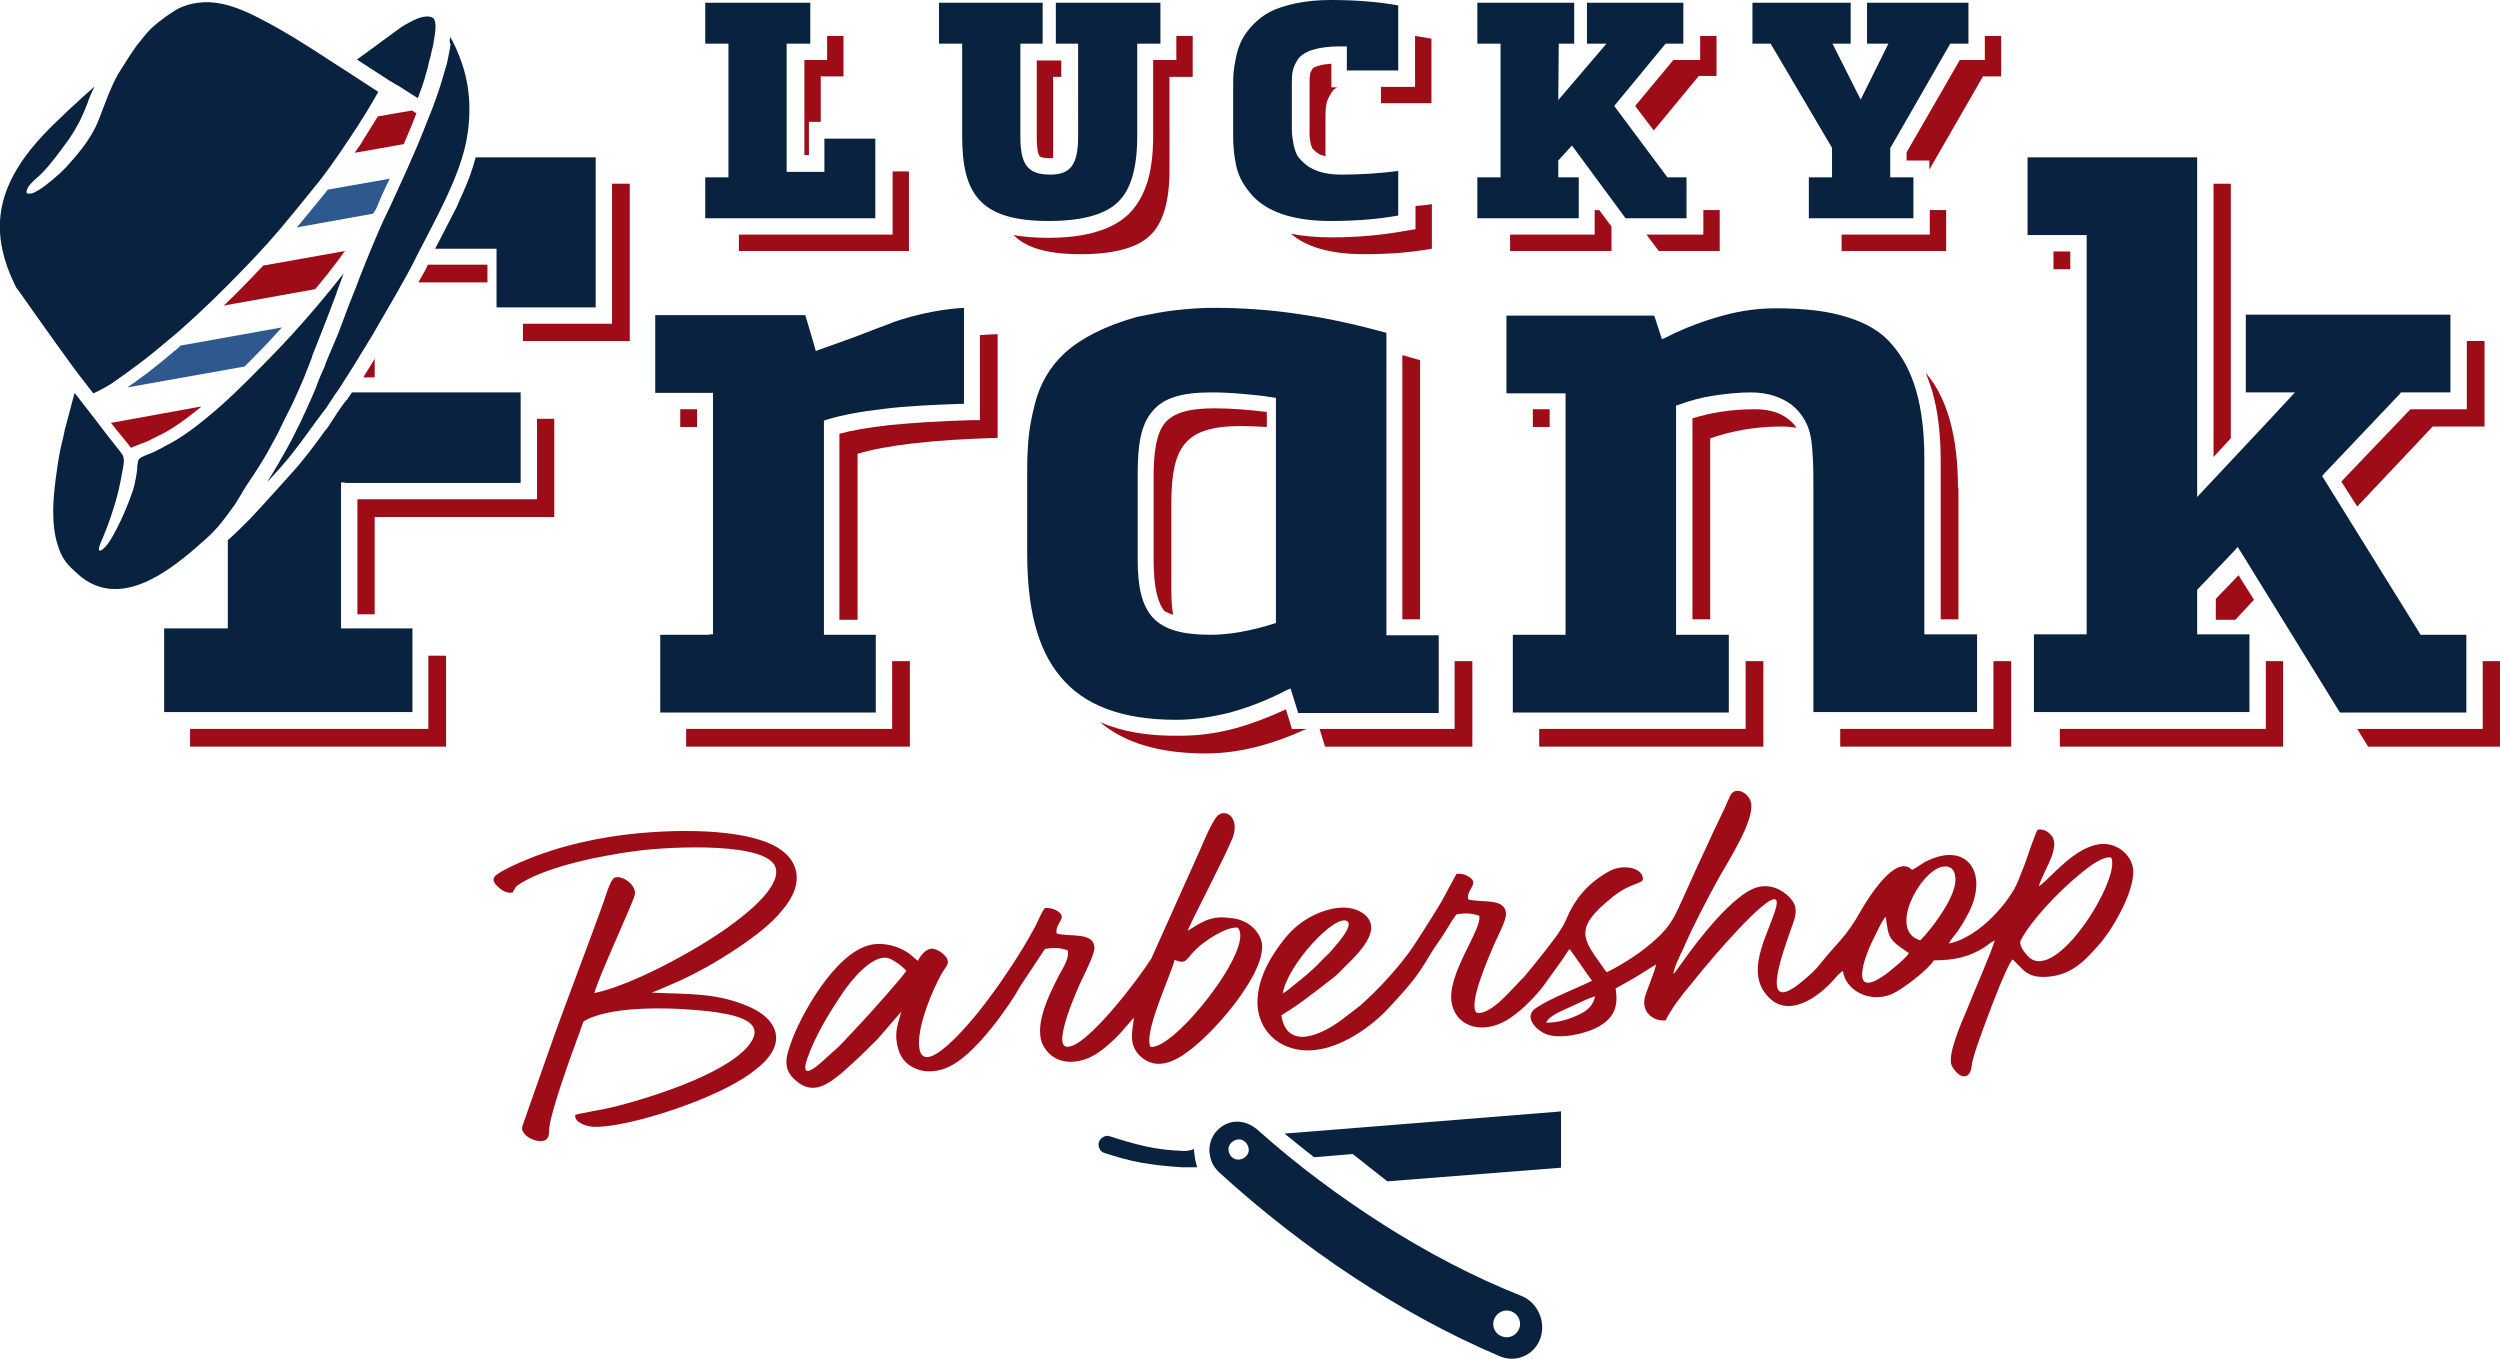 <?xml version="1.0" encoding="utf-8"?>
<!-- Generator: Adobe Illustrator 18.0.0, SVG Export Plug-In . SVG Version: 6.00 Build 0)  -->
<!DOCTYPE svg PUBLIC "-//W3C//DTD SVG 1.1//EN" "http://www.w3.org/Graphics/SVG/1.1/DTD/svg11.dtd">
<svg version="1.1" id="Layer_1" xmlns="http://www.w3.org/2000/svg" xmlns:xlink="http://www.w3.org/1999/xlink" x="0px" y="0px"
	 viewBox="0 0 549.8 298.8" enable-background="new 0 0 549.8 298.8" xml:space="preserve">
<path fill-rule="evenodd" clip-rule="evenodd" fill="#2D598F" d="M53.8,80.6L28,85.2c1.5-1,2.9-2.1,4.3-3.1c2.1-1.6,4.2-3.3,6.3-5.1
	c0.4-0.3,0.7-0.6,1.1-1L62,72C59.5,74.8,56.8,77.6,53.8,80.6"/>
<path fill-rule="evenodd" clip-rule="evenodd" fill="#2D598F" d="M85.7,39.3l-0.9,1.9c-0.7,1.4-1.3,2.8-1.8,4.1
	c-0.2,0.5-0.4,0.9-0.7,1.3L82,47l-16.7,3c1.4-1.7,2.8-3.4,4.2-5.1l1.8-2.2l0,0c0.3-0.3,0.5-0.7,0.8-1L85.7,39.3z"/>
<path fill-rule="evenodd" clip-rule="evenodd" fill="#9E0D17" d="M69.3,63.6l-20.1,3.6c0.8-0.7,1.5-1.5,2.3-2.2
	c2.2-2.2,4.3-4.4,6.4-6.6l18-3.2l-0.2,0.2c-0.4,0.5-0.7,1-1,1.4C72.9,59.2,71.1,61.5,69.3,63.6 M83.1,25.6l7.5-1.3l0.6,0.4l0.4,0.2
	c-0.8,2.1-1.7,4.2-2.6,6.3l-0.2,0.5l-10.8,1.9c0.4-0.6,0.8-1.2,1.2-1.7C80.5,29.7,81.9,27.6,83.1,25.6z M44.1,89.6L44.1,89.6
	L44.1,89.6L44.1,89.6C43,90.5,42,91.2,41,92c-0.9,0.7-1.8,1.3-2.7,1.9c-1.1,0.7-2.1,1.3-3.2,1.8c-0.7,0.4-1.2,0.6-1.6,0.8
	c-0.7,0.4-1.1,0.6-2.5,1.1c-1,0.4-1.7,0.6-2.2,0.9c-0.2-0.3-0.4-0.5-0.6-0.8c-0.8-1-1.7-2.1-2.6-3.2c-0.4-0.5-0.8-1-1.2-1.5
	l19.8-3.6L44.1,89.6z"/>
<path fill-rule="evenodd" clip-rule="evenodd" fill="#09223F" d="M99,8.1c1,1.7,1.8,3.6,2.4,5.3c2.1,5.8,2.3,11.8,1.1,17.9
	c-0.9,4.3-2.7,8.7-4.8,13.1c-1.7,3.6-4.1,8.1-6,11.8c-2.9,5.9-6.5,11.7-9.8,17.5c-2.4,4-4.8,7.9-7.4,11.9c-0.5,0.8-0.8,1-1.3,1.9
	c-0.4,0.7-0.9,1.2-1.3,2c-3.5,4.5-6.3,8.9-10.2,13.3l-2.9,3.2c0.1-0.1,0.2-0.3,0.2-0.4L60,104l0,0c0.3-0.5,0.6-1,0.9-1.5
	c0.3-0.5,0.6-1,0.8-1.4l0,0l0.8-1.4l0,0c0.3-0.5,0.6-1.1,0.9-1.6c0.2-0.4,0.4-0.8,0.7-1.3l0,0l1.3-2.6l0,0c0.4-0.8,0.9-1.7,1.2-2.5
	h0c0.4-0.8,0.8-1.7,1.2-2.6c0.4-0.8,0.7-1.6,1.1-2.5h0c0.4-0.8,0.7-1.6,1-2.5c0.4-1,0.7-1.8,1.1-2.6l0.4-0.9l0.3-0.9v0l0.5-1.2h0
	l1.1-2.6v0l1.1-2.6l0,0l0.9-2.4l0,0l0.9-2.4l0,0c0.4-1.1,0.8-2.1,1.2-3.1h0l0.8-2h0l0.9-2.4h0l0.8-2h0l0.8-2h0
	c0.6-1.5,1.3-3.1,2-4.8c0.7-1.6,1.4-3.3,2.2-4.9c1.4-2.9,2.9-6.3,4.6-10h0c1.6-3.6,3.2-7.3,4.6-11l0,0l0.9-2.2l0,0l0.5-1.4l0,0
	l0.3-0.8c0.2-0.7,0.5-1.4,0.7-2v0c0.2-0.7,0.4-1.3,0.6-1.9h0c0.4-1.3,0.8-2.7,1.2-4.1c0.3-1.4,0.6-2.8,0.8-4.2l0,0v0
	C98.8,9.4,98.9,8.9,99,8.1"/>
<path fill-rule="evenodd" clip-rule="evenodd" fill="#09223F" d="M12.8,120.2c-0.9-2.6-1.1-5.3-1.1-8c0-3.6,0.9-10.1,1.6-13.5
	c0.2-1,0.8-3.1,0.9-4l2.2-8.3l4.9,6.3c0.8,1.1,1.7,2.2,2.6,3.4c0.9,1.1,1.8,2.3,2.6,3.3c0.4,0.5,0.6,0.8,0.7,1.4
	c0.1,0.6,0,1.5-0.3,2.9l0,0c-0.5,2.9-1.1,5.6-2,8.3c-0.8,2.6-1.8,5.2-2.9,7.7c-0.8,2.3,0.5,1.3,1.3,0.4c0.9-1,2.1-3.2,3.2-5.5
	c1.4-3,2.7-6.3,3.1-8.1c0.4-1.9,0.6-3.2,0.6-4.1c0.2-1.5,0.2-1.6,1.9-2.3c1.6-0.6,2-0.8,2.7-1.2c0.4-0.2,0.9-0.4,1.5-0.8h0
	c3.3-1.6,6.8-4.2,10.2-7.1c3.4-2.8,6.6-6,9.1-8.5c4.1-4.1,7.7-7.8,11.1-11.7l0,0c3-3.4,5.9-6.9,8.9-10.7l-1.6,4.3l0,0l0,0.1
	c-1.4,3.8-2.9,7.6-4.4,11.4v0l-1,2.5l0.1,0c-0.1,0.2-0.2,0.4-0.3,0.7l-0.7,1.8l0,0c-0.6,1.6-1.3,3.3-2,4.8c-0.7,1.6-1.4,3.2-2.2,4.7
	c-0.8,1.6-1.6,3.2-2.3,4.7c-0.8,1.5-1.6,3-2.5,4.6c-0.5,0.9-1,1.7-1.5,2.5c-0.5,0.8-1,1.6-1.6,2.5v0l-0.1,0.1l0,0
	c-0.6,1-1.3,1.9-1.8,2.8l0,0l-2,3.3c-1.2,1.6-2.3,3.2-3.4,4.5c-1,1.2-2,2.2-2.9,3c-5.9,5.3-14.9,13.1-23.3,10.7
	c-1.4-0.4-2.8-1.1-4.1-2.1c-0.6-0.5-1.2-1-1.7-1.5C14.5,123.9,13.5,122.4,12.8,120.2"/>
<path fill-rule="evenodd" clip-rule="evenodd" fill="#09223F" d="M3.6,63.3c-6-11.9-4.9-22,5.8-33.5c3.1-3.3,7.8-7.6,11.3-10.7
	l0.1-0.1c-0.7,1.4-1.2,2.6-1.6,3.8c-0.9,2.3-1.8,4.5-4.1,7.9c-1.1,1.5-2.4,3.3-3.7,4.9c-1.1,1.4-2.3,2.7-3.5,3.7
	C7,40.1,6.5,40.7,6.3,41l0,0c-0.9,1.5-0.5,1.9,1.1,1.4h0c0.2-0.1,0.6-0.3,1.1-0.6l0,0c1.5-0.9,4.2-3.1,6.1-5.1h0
	c5.5-6,6.6-8.8,8-12.7c0.8-2,1.6-4.4,3.3-7.6c1.2-1.9,2.6-4.2,4.1-6.3c1.1-1.4,2.2-2.8,3.3-3.9c0.5-0.4,0.9-0.8,1.4-1.2
	c1.6-1.3,3.1-2.3,4.5-3.1C41,1,42.9,0.6,44.7,0.5C48.5,0.3,52.4,1.6,57,4v0c5.7,2.9,10.8,6.2,16,9.6l2.5,1.6l7.7,5
	c-1.5,2.7-3.8,6.5-6.3,10.2c-2.7,4.1-5.6,8.2-7.7,10.7v0l-1.7,2.1c-2,2.5-4,4.9-6.1,7.4c-3.2,3.8-7.4,8.2-11.7,12.5
	c-4.4,4.4-9,8.7-12.8,11.8c-2.1,1.8-4.2,3.5-6.2,5c-2.1,1.6-4.2,3.1-6.4,4.6l0,0c-0.5,0.3-1.5,0.9-2.5,1.4c-0.5,0.2-0.9,0.5-1.3,0.6
	l-2-2.6C16.3,81.2,10,72.3,4,63.8L3.6,63.3z"/>
<path fill-rule="evenodd" clip-rule="evenodd" fill="#09223F" d="M88.2,6l-9.7,7.1l7.1,4.6l1.5,0.9l0.4,0.2v0l4.4,2.8
	c0.3-0.9,0.6-1.7,0.9-2.5c0.4-1.1,0.7-2.2,1-3.3c0.2-0.6,0.4-1.3,0.5-2c0.2-0.6,0.3-1.3,0.5-1.9c0.1-0.5,0.2-1.1,0.4-1.7v0
	c0.1-0.5,0.2-0.9,0.2-1.3l0.1-0.4c0.2-1.4,0.6-3.7-0.2-4.5h0C94.5,3.4,93.3,3.6,92,4C90.5,4.6,89,5.5,88.2,6"/>
<polygon fill="#9E0D17" points="518.4,160.3 520.8,164.2 549.8,164.2 549.8,145.4 546,145.4 546,158.4 546,160.3 544.1,160.3 "/>
<polygon fill="#9E0D17" points="491.6,136.3 495.7,131.9 492.3,126.5 487.3,131.7 487.3,136.3 "/>
<polygon fill="#9E0D17" points="453,160.3 453,164.2 502.1,164.2 502.1,145.4 498.3,145.4 498.3,158.4 498.3,160.3 496.3,160.3 "/>
<rect x="451.6" y="55.3" fill="#9E0D17" width="3.7" height="3.9"/>
<polygon fill="#9E0D17" points="490.6,96.4 490.6,40.4 486.8,40.4 486.8,100.5 "/>
<polygon fill="#9E0D17" points="518.4,111.4 535,93.8 546.4,93.8 546.4,75 542.5,75 542.5,88.1 542.5,90 540.6,90 530.1,90 
	514.9,105.9 "/>
<polygon fill="#9E0D17" points="404.7,160.3 404.7,164.2 432.4,164.2 442.3,164.2 442.3,145.4 438.4,145.4 438.4,158.4 438.4,160.3 
	436.5,160.3 426.6,160.3 "/>
<path fill="#9E0D17" d="M376.1,136.3V96.4c4.9-1.7,10.1-2.6,15.7-2.6c1.2,0,2.3,0.1,3.3,0.3c-0.5-0.8-1.1-1.4-1.9-2
	c-1.7-1.3-4-2.1-7.2-2.1c-2.7,0-5.3,0.2-7.8,0.6c-2,0.3-4,0.8-6,1.4v44.2H376.1z"/>
<polygon fill="#9E0D17" points="338.5,160.3 338.5,164.2 350.2,164.2 376.1,164.2 387.8,164.2 387.8,145.4 383.9,145.4 383.9,158.4 
	383.9,160.3 382,160.3 370.3,160.3 344.4,160.3 "/>
<rect x="337.1" y="90" fill="#9E0D17" width="3.7" height="3.9"/>
<path fill="#9E0D17" d="M430.6,107.4c0-11.5-2.4-20-7.1-25.4c0.5,1.2,1,2.6,1.4,3.9c1.3,4.4,1.9,9.7,1.9,15.7v34.6h3.9V107.4z"/>
<path fill="#9E0D17" d="M257.6,110.9c0-12.5,2.8-17.2,15.3-17.2c1.8,0,3.7,0.1,5.7,0.2v-3.3c-4-0.5-7.9-0.8-11.5-0.8
	c-5.7,0-9,1-10.9,3.2c-1.9,2.3-2.5,6.3-2.5,12.1v18.6h0c0.1,5.1,0.7,8.6,2.4,10.7c0.6,0.3,1.2,0.6,1.9,0.8c-0.3-1.7-0.4-3.5-0.4-5.7
	V110.9z"/>
<path fill="#9E0D17" d="M312.3,136.3V79.2c-1.3-0.4-2.6-0.7-3.9-1.1v58.1H312.3z"/>
<polygon fill="#9E0D17" points="290.2,160.3 291.4,164.2 323.8,164.2 323.8,145.4 319.9,145.4 319.9,158.4 319.9,160.3 318,160.3 
	"/>
<path fill="#9E0D17" d="M241.9,158.8c5.3,4.5,12.9,6.9,23.3,6.9c7.1,0,14.5-1.9,22.1-5.4h-1.8h-1.4l-0.4-1.4l-0.9-2.9
	c-3.7,1.7-7.3,3.1-10.9,4.1c-4.3,1.2-8.4,1.7-12.5,1.7C252.5,161.9,246.7,160.9,241.9,158.8"/>
<rect x="149.6" y="90" fill="#9E0D17" width="3.7" height="3.9"/>
<path fill="#9E0D17" d="M188.6,136.3V99.8c6.3-1.9,16.5-3.1,30.8-3.5V73.5c-1.2,0-2.5,0.1-3.9,0.2v16.8v1.9l-1.9,0
	c-7,0.2-13,0.6-18.1,1.1c-4.4,0.5-8,1.1-10.9,1.9v40.9H188.6z"/>
<polygon fill="#9E0D17" points="150.9,160.3 150.9,164.2 162.6,164.2 188.4,164.2 200.1,164.2 200.1,145.4 196.2,145.4 196.2,158.4 
	196.2,160.3 194.3,160.3 182.6,160.3 156.8,160.3 "/>
<polygon fill="#9E0D17" points="41.8,160.3 41.8,164.2 98.1,164.2 98.1,144.2 94.2,144.2 94.2,158.4 94.2,160.3 92.3,160.3 "/>
<polygon fill="#9E0D17" points="115,71.2 115,75 138.5,75 138.5,40.4 134.6,40.4 134.6,69.2 134.6,71.2 132.7,71.2 "/>
<path fill="#9E0D17" d="M92,62.1h15.2v-3.9H94.1l-0.4,0.9L92,62.1z M82.4,83v-4.1c-0.8,1.4-1.7,2.7-2.5,4.1H82.4z"/>
<polygon fill="#9E0D17" points="82.4,113.7 121.9,113.7 121.9,92.1 118.1,92.1 118.1,107.9 118.1,109.8 116.2,109.8 78.6,109.8 
	78.6,135.1 82.4,135.1 "/>
<path fill-rule="evenodd" clip-rule="evenodd" fill="#9E0D17" d="M368,214.2c0.2-1.6,1.5-4.1,2.2-5.6c2.3-5.3,5.1-10.6,7.9-15.7
	c2-3.6,7.7-12.3,7-16.3c-0.4-2.2-3.6-4-4.7-1.4c-1.5,3.6-3.4,7.1-5,10.8c-1.7,3.6-3.3,7.1-4.9,10.7c-2.1,4.6-2.9,6.8-6.4,9.9
	c-2.7,2.5-6.5,5.1-10.7,7.2l-0.5-0.5c-0.1-0.1-0.2-0.3-0.3-0.5c-4.6-6.4-6.6-8.6,2-15.5c4.2-3.4,6.9-2.8,6.7-4.2
	c-0.3-2.4-4.5-3.1-7.4-1.5c-4.7,2.6-7.6,6.1-9.5,10.7c-1.1,2.5-3.5,5.4-5.3,7.7c-1,1.3-1.9,2.4-3,3.7c-0.6,0.7-1,1.3-1.6,1.8
	l-1.6,1.7c-0.8,0.8-5.5,6.3-8.2,5.5c-1.9-2,2.9-12.6,3.8-14.8c0.6-1.5,2.9-5.6,2.7-7.1c-0.3-3.4-5.4-2.2-8.3-3
	c-0.4-1.6,1.2-2.7,1.1-3.8c-0.1-1-2.2-2.1-3.7-1.8l-3.3,6.1c-1.5,2.5-5.4,8.8-7.3,11.4c-3,4-6.6,7.9-10.5,11.4l-4.3,3.3
	c-4.5,3.3-11.9,6.6-13.1-1.1l0.9-0.6c3.3-2,6.1-4.3,9-6.5c1.1-0.8,2.1-1.6,3-2.5c1.9-2.2,10.5-8.9,5.1-12.8
	c-2.5-1.8-6.1-1.6-9.6-0.2c-3.7,1.5-6.1,3.7-7.9,6c-2.8,3.6-5,7.4-5.6,11.6c-1,6.1,2.5,11.4,8.6,12.5c7.5,1.4,15.7-4.5,19.7-8.7
	c2.6-2.8,5.1-5.4,7.3-8.6c1.4-2.1,2.5-4.2,4-6.3c1.5-2,2.5-4.1,4-6.1c2.1-0.4,3.7-0.2,5,0.3c0.8,2.9-7.4,13.1-6,19.4
	c1.2,5.4,7.4,6.9,13.1,2.9c2.8-2,5.3-4.6,7.2-7.1l3.8-5.3c0.6-0.8,1.1-1.8,1.8-2.6l4.9,7c-3.9,1.9-8.6,3.6-12.2,5.9
	c-2.8,1.8-0.5,4.5,1.6,5.6c3.2,1.7,9.7,0,12.2-1.5c3.1-1.8,4.3-4.2,3.6-8.3l0.7-0.4c0.2-0.1,0.4-0.2,0.5-0.3
	c0.4-0.2,0.7-0.4,1.1-0.6c2.6-1.4,5.2-3.2,6.6-4c-0.3,1.7-1.8,5-2.4,7c-1,3.3,1.7,5.6,4.5,5.3c1.3-2.6,3.5-5.5,5.3-7.6
	c2-2.5,3.9-4.8,5.9-7.1c0.1-0.1,14.9-17.4,13.1-10.2c-1.3,5.1-6.6,13.2-2.5,18.8c4.7,6.5,12.1,0.8,15.5-3.2c0.4-0.5,1.2-1.3,1.7-1.6
	c0.4,4,5.6,7.3,10.8,5.1c2.3-1,8-5.4,9.2-7.4c4.3,0,7.7-0.7,11-2.8c0.7-0.5,1.9-1.4,2.4-1.6c-1.1,3.5-4.6,11.3-6.2,15.4
	c-1,2.4-4.3,9.7-3.3,12.1c0.5,1.1,2,2.9,3.3,2.3c1.1-0.5,1.1-2.4,1.3-3.3c0.3-1.1,0.6-2.1,1-3.3c1-2.9,6.2-17.3,7.8-19
	c2.3,2,3,4.2,7.8,3.8c5.4-0.4,8.4-3.9,10.9-6.7c3.4-3.6,8.8-13.2,7.7-17.6c-0.6-2.6-3.3-5-6.6-4.9c-6,0.2-11.7,7.9-14,9.3
	c0.3-1.4,2.2-4.8,2.9-6.8c0.3-1.1,0.8-2.6,0.2-3.8c-0.5-1-1.9-2.2-3.4-1.8c-0.3,0.2-2.5,6.6-2.8,7.5c-0.5,1.3-1,2.5-1.5,3.8
	c-1.6,4.1-8.3,12.3-15.2,13.7c0.3-0.7,1.6-2.2,2.2-3.1c0.7-1,1.3-2.1,1.9-3.2c4.8-8.8,0.2-16.1-8.6-12c-1.6,0.7-2.3,1.5-3.6,2.1
	c-3.7-3.8-10.1,7-11.2,8.9c-3.4,6.1-5.5,7.3-9.1,11.9c-1,1.3-2.3,2.4-3.6,3.5c-10.4,8.9-4-7.4-2.9-10.8c0.7-2.1,2.1-4.6,0.4-6.8
	c-1.2-1.6-3.8-3.6-7.1-3c-5.6,1-14.2,12.6-17.3,17C369.4,212.3,368.6,213.7,368,214.2 M282.1,218.5c1-6.3,11.6-17.7,14.2-15.9
	c1.5,1.1-2.9,5.7-3.7,6.7c-0.6,0.7-1.3,1.2-1.9,1.9c-2.1,2.2-3.8,3.6-6.2,5.5C283.8,217.3,282.8,218.1,282.1,218.5z M464.3,188.6
	c2.2,4.5-12.1,27.8-18.2,21.8c-0.8-0.8-2.2-2.5-1.7-3.6c2.3-4.4,8.2-10.6,12.7-14.3C458.2,191.6,462.2,188.1,464.3,188.6z
	 M422.3,206.8c-7.2-2.1,0-15.3,4.9-16.2c2.8-0.5,3.1,2.3,2.7,4.1C429.2,198.3,425,204.1,422.3,206.8z M419.8,209.6
	c-0.6,1.1-3.6,3.5-5,4.6c-8.4,6.1-4.6-4-3.2-6.9c0.7-1.3,2.2-4.8,3.1-5.7C415.4,206.2,415.1,206.5,419.8,209.6z M340,224.9
	c0.8-1.5,2.8-2.3,5-3.3c1.3-0.6,4.6-2.2,5.8-2.5c-0.4,2-1.7,3.2-3.7,4.1C345,224.2,342.7,224.9,340,224.9z"/>
<path fill-rule="evenodd" clip-rule="evenodd" fill="#9E0D17" d="M261.2,204.7c0.1-0.8,8.4-16.6,9.9-20.5c1.7-4.6-1.9-6.7-3.6-4.5
	c-1.2,1.6-2.6,4.9-3.4,6.8l-10.9,24.3c-2.5,4-14.3,19.8-18.6,19.4c-3.3-0.3,2.7-13.5,3.3-14.7c0.8-1.7,2.9-5.8,2.8-7.2
	c-0.3-3.4-5.4-2.2-8.3-3c-0.4-1.6,1.2-2.7,1.1-3.8c-0.1-1-2.1-2-3.7-1.8c-0.6,0.6-1.6,3-2.1,4c-3.2,6-8.1,13.3-12.4,18.7
	c-1.6,2-13.1,16.2-13.2,7c0-4.4,2.7-11.1,5-15.3c0.4-0.7,0.9-1.3,1.2-1.9c0.8-1.5-1.6-3.2-2.8-3.5c-1.9-0.5-3.4,2-3.6,2.6
	c-0.8-0.5-0.9-0.8-2.1-1.7c-2-1.4-5.4-2.5-8.4-1.8c-7.9,1.8-15.5,15.9-17.4,21.4c-1.2,3.4-2.1,6.2,1.6,8.9c3.6,2.7,6.9,0,9.6-2.2
	c3.3-2.9,4.9-4.5,7.8-7.4l5.2-6c-0.6,2.5-1.5,4.1-0.9,7.2c0.5,2.7,1.9,4.5,4.3,5.4c2.8,1.1,6,0.3,8.2-1.1
	c5.3-3.1,12.1-12.6,14.7-17.3l5.3-8c2.1-0.4,3.7-0.2,5,0.3c0.5,1.6-1.1,4-1.8,5.3c-2.2,4.3-6.1,11.8-3.3,16.1
	c2.5,4,7.7,3.9,11.8,1.1c0.9-0.6,1.5-1.1,2.3-1.8c3-2.6,3.3-3.5,5.6-5.9c-0.4,2.9-1.2,5.9,1.2,8.3c2.4,2.4,5.4,2.4,8.8,0.4
	c4.2-2.5,8.9-7.6,11.7-11.2c2.1-2.7,7.5-10,6.3-14.4c-0.8-2.7-3.5-4.8-6.8-5C265.9,201.1,263.3,203.5,261.2,204.7 M258.3,211.1
	c3.2,1.2,2-0.3,6.2-3.6c1.2-0.9,5.1-3.7,7.7-3.5c4,4.3-14.2,27.2-19.2,26.2C251.4,227,257.9,213.6,258.3,211.1z M199.3,213.5
	c-0.4,0.9-7.9,9.3-9.6,11.1l-4.3,4.6c-0.9,1-2.1,2-3.1,2.9c-1.4,1.3-6.7,6.5-4.8,0.8c1.8-5.2,4.9-10.2,7.8-14.5
	c1.3-2,6.6-9,10.3-7.6C196.7,211.2,198.7,212.7,199.3,213.5z"/>
<path fill-rule="evenodd" clip-rule="evenodd" fill="#9E0D17" d="M112.7,196.3c0.9-1.3,0.4-1.2,1.9-2.1c6.2-3.8,17.9-6.1,25.6-7.1
	c8-1,28.9-1.9,30.4,3.8c1.1,4.3-6.7,10.3-10.6,13.1c-6.7,4.8-20.7,12.6-29.3,14.4c1.2-4.2,8.3-19.3,8.9-21.6c0.5-2-2.6-4.4-4.4-3.8
	c-1,0.4-2,4.1-2.4,5.2c-3.9,10.9-8.2,21.8-12.1,32.9l-5.8,16.5c-0.7,2.1,3.2,3.9,4.9,3.2c1.1-0.5,0.9-1.7,1-2.8
	c0.5-4.1,4.8-15.9,6.2-19.7c0.4-1,0.7-1.9,1-2.8c0.3-0.7,0.1-0.8,0.9-1.2c6.4-3.3,19.9-2.7,27-1.9c4.8,0.6,12.1,1.8,9.5,6.4
	c-3.8,6.7-21.4,12.4-30.7,14.7c-1.5,0.4-7.6,1.4-8.2,1.7c-0.2,1.6,2.1,2.4,3.8,2.6c2.1,0.1,4.7-0.3,6.6-0.7
	c9.2-1.8,23.1-6.9,28.9-11.6c1.6-1.3,2-1.5,3.2-3c3.5-4.4,1.2-8.5-3.6-10.8c-7.5-3.5-13.9-3-22.1-3.4c0.5-0.1,5.9-2.5,6.8-2.9
	c2.1-1,4.4-2.2,6.3-3.3c4.5-2.6,10.1-6.3,13.5-9.6c0.8-0.8,1.4-1.4,2.1-2.3c5.2-5.9,4.3-12.4-4.3-15.3c-8.9-3.1-25.3-2.5-36.2-0.4
	c-5.8,1.1-11,2.6-15.8,4.6c-2,0.8-5,2.2-6.4,3.2c-1.2,0.9-0.9,1.7,0.2,2.7C110.1,195.6,111.2,196.5,112.7,196.3"/>
<path fill="#09223F" d="M532.1,139.2l-21.1-34l-0.3-0.5l0.4-0.5l16.7-17.6l0.2-0.3h0.4h10.5V69.2h-45v17.1h8.9h1.9l-1.3,1.4
	l-5.2,5.6l-13.6,14.5l-1.4,1.5v-2.1V34.6h-37.3v17.1h12.2h0.8v0.8v86.2v0.8h-0.8h-10.8v17.1h47.4v-17.1H484h-0.8v-0.8v-8.7v-0.3
	l0.2-0.2l8-8.4l0.7-0.8l0.6,0.9l21.9,35.5h27.8v-17.1h-9.6h-0.5L532.1,139.2z M423.2,100.8c0-5.8-0.6-10.7-1.8-14.9
	c-1.2-4.1-3-7.5-5.3-10.1l0,0c-2.2-2.7-5.5-4.7-9.7-6c-4.3-1.4-9.5-2-15.8-2c-3.8,0-7.7,0.5-11.7,1.6c-4,1.1-8.2,2.6-12.5,4.8
	l-0.9,0.4l-0.3-0.9l-1.4-4.3h-32.5v17.1h12.2h0.8v0.8v51.5v0.8h-0.8h-10.8v17.1h10.8h25.9h10.8v-17.1h-10.8h-0.8v-0.8V89.8v-0.6
	l0.6-0.2c2.5-0.9,5-1.6,7.7-2h0c2.7-0.4,5.4-0.7,8.2-0.7c3.8,0,6.7,1.1,8.9,2.7c2.5,2,3.9,4.7,4.3,7.6c0.2,1.2,0.3,2.7,0.4,4.5
	c0.1,1.8,0.1,3.9,0.1,6.2v49.3h26.9h9.1v-17.1H424h-0.8v-0.8V100.8z M250.2,104.3c0-6.5,0.7-10.9,3.2-13.8c2.4-3,6.5-4.2,13-4.2
	c2.1,0,4.3,0.1,6.6,0.3c2.3,0.2,4.6,0.4,6.9,0.8l0.7,0.1v0.7v48.2v0.6l-0.6,0.2c-2.5,0.8-5,1.4-7.3,1.8c-2.3,0.4-4.4,0.6-6.4,0.6
	c-6.3,0-10.2-1.1-12.7-3.7c-2.5-2.7-3.4-6.8-3.4-12.9l0,0V104.3z M225.9,121.7c0,11.7,2.1,20.9,7.3,27.1c5.1,6.2,13.3,9.5,25.5,9.5
	c3.8,0,7.8-0.6,11.8-1.6h0c4-1.1,8.2-2.7,12.4-4.9l0.9-0.4l0.3,0.9l1.4,4.5h30.9v-17.1h-10.7h-0.8v-0.8V73.2
	c-6.5-1.8-12.8-3.2-19.1-4.1c-6.5-1-12.8-1.4-19.1-1.4c-2.5,0-5.2,0.2-8,0.5c-2.8,0.3-5.7,0.9-8.7,1.5c-7,2-12.1,4.6-15.7,7.8
	c-3.5,3.2-5.6,7-6.7,11.3c-0.8,3.1-1.2,5.4-1.4,7.6c-0.2,2.2-0.3,4.4-0.3,7.1V121.7z M156,139.6h-10.8v17.1H156h25.8h10.8v-17.1H182
	h-0.8v-0.8V93.1v-0.6l0.6-0.2c3.2-1,7.5-1.8,12.7-2.4c4.9-0.6,10.8-0.9,17.5-1.1V67.7c-2.1,0.1-4.4,0.4-6.6,0.8
	c-3.3,0.6-6.5,1.5-8.8,2.3l-0.7,0.3v0c-1.9,0.7-4.6,1.7-7.9,3l0,0l-7.8,2.8l-0.8,0.3l-0.2-0.8l-2.1-7.1h-33v17.1H156h0.8v0.8v51.5
	v0.8H156z M95.7,54.7h12.7h0.8v0.8v12.1H131v-33h-26.4c-0.2,0.6-0.3,1.2-0.5,1.8c-0.3,0.8-0.5,1.6-0.8,2.4c-0.4,1.1-0.9,2.2-1.4,3.4
	c-0.5,1.1-1,2.2-1.5,3.4h0C99,48.3,97.3,51.6,95.7,54.7z M75.8,106.2h38.7V86.3H77.4L77,86.9v0c-0.3,0.4-0.5,0.7-0.6,0.9l0,0l0,0
	l0,0l0,0c-0.6,0.5-2.2,2.9-3.4,4.8c-0.6,0.9-1.1,1.7-1.5,2.1l0,0l0,0c-2.3,3.2-4.6,6.3-7.4,9.4l-1.9,2.1l0,0l-1.8,2l0,0
	c-2,2.2-3.7,4.1-5.4,5.9c-1.6,1.6-3.2,3.2-4.9,4.7v18.6v0.8h-0.8H36.1v18.4h54.6v-18.4H75.8H75v-0.8v-30.5v-0.8H75.8z"/>
<path fill="#09223F" d="M262.6,252.7c-0.8,0.3-1.7,0.5-2.6,0.4c-2.7-0.1-5.4-0.4-8.1-1c-2.7-0.6-5.3-1.4-7.8-2.2
	c-0.5-0.2-1-0.1-1.4,0.1c-0.4,0.2-0.8,0.6-1,1.1c-0.2,0.5-0.1,1,0.1,1.5c0.2,0.5,0.6,0.8,1.2,1c0,0,0,0,0,0c2.5,0.8,5.2,1.6,8,2.1
	c2.8,0.5,5.8,0.8,8.8,1c1.2,0,2.4,0,3.5,0c-0.3-0.9-0.5-1.8-0.6-2.7C262.6,253.4,262.6,253,262.6,252.7 M289,254.5l8.5-0.7l7.6,6
	l38.2-3v-12.4l-0.9,0.1l0,0l-59.9,4.8C284.6,251,286.8,252.8,289,254.5z"/>
<path fill="#09223F" d="M328.6,290.1c0.6-1.5,2.3-2.3,3.8-1.7c1.5,0.6,2.3,2.3,1.7,3.8c-0.6,1.5-2.3,2.3-3.8,1.7
	C328.7,293.3,328,291.6,328.6,290.1 M270.3,252c0.5-1.1,1.8-1.7,2.9-1.3c1.1,0.5,1.7,1.8,1.3,2.9c-0.5,1.1-1.8,1.7-2.9,1.3
	C270.4,254.4,269.9,253.1,270.3,252z M338.8,294.2L338.8,294.2c1.2-3.7-0.7-7.8-4.2-9.2c-10.6-4.2-20.8-9.6-30.4-15.7
	c-9.7-6.2-19-13.1-27.6-20.8c-2.9-2.5-6.5-2.4-8.9,0.1c-1.2,1.2-1.9,3.2-1.7,4.9c0.2,1.7,0.7,3,2.2,4.4c9.2,8.4,19.1,16.1,29.4,22.9
	c10.3,6.8,21,12.7,32.3,17.5C333.5,299.8,337.6,297.9,338.8,294.2z"/>
<path fill-rule="evenodd" clip-rule="evenodd" fill="#9E0D17" d="M405,51.6v3.6h23v-9h-3.6V48v3.6h-3.6H405z M440.1,7.9h-3.6v1.7
	v3.6h-3.6H431l-11.7,20.3v1.8h1.4h3.6v2l11.8-20.5h4V7.9z M362.1,51.6l2.7,3.6h13.4v-9h-3.6V48v3.6h-3.6H362.1z M332.1,51.6v3.6
	h22.3v-5.4l-2.7-3.6h-1V48v3.6h-3.6H332.1z M377.5,7.9h-3.6v1.7v3.6h-3.6H368l-8.4,10.1l4.1,5.4l9.9-12h3.9V7.9z M291.5,34.4v-8.6
	c0-2.5,0.1-3.5,1.3-5.4c0.3-0.5,0.7-0.9,1.3-1.2h-1.3v-3.6v-1.6c-1.1,0.1-2.1,0.2-2.9,0.5c-0.7,0.2-1.2,0.4-1.3,0.7l0,0
	c-0.3,0.5-0.5,0.9-0.5,1.3c-0.1,0.5-0.1,1.1-0.1,2.1v9.3c0,0.7,0,0.9,0,1.1v0c0,0.2,0,0.3,0,0.6l0,0.2c0,0.4,0.1,1.2,0.3,2v0
	c0.1,0.3,0.2,0.6,0.3,0.8c0.5,0.6,1.1,1.1,1.9,1.5C290.7,34.1,291.1,34.2,291.5,34.4z M283.9,51.4c3.1,2.7,8.2,4.5,16.1,4.5
	c5.6,0,10.5-0.4,14.9-1.2v-9.8c-1.2,0.2-2.4,0.3-3.6,0.4v2.1v3l-3,0.5c-4.6,0.8-9.7,1.3-15.5,1.3C289.3,52.2,286.4,51.9,283.9,51.4z
	 M314.8,22.7V10.5v-2c-1.2-0.2-2.4-0.4-3.6-0.6v7.6v3.6h-3.6h-3.9v3.6H314.8z M231.6,34.7V16.9h1.8v-3.6h-0.6h-0.6h-3h-0.6H228V30
	c0,2.3,0.2,3.7,0.6,4.3c0.2,0.3,1,0.5,2.3,0.5C231.2,34.8,231.4,34.8,231.6,34.7z M262.3,7.9h-3.6v1.7v3.6H255h-1.4V30
	c0,3.8-0.4,7.1-1.2,9.8c-0.9,3-2.3,5.4-4.2,7.3v0c-1.9,1.8-4.3,3.1-7.5,4c-2.8,0.8-6.3,1.2-10.2,1.2c-2.8,0-5.3-0.2-7.6-0.6
	c2.9,2.9,7.6,4.2,14.8,4.2c7.3,0,12.4-1.4,15.2-4.1c2.9-2.7,4.3-7.6,4.3-14.5V16.9h5.1V7.9z M162.5,51.6v3.6h5.1h32.3V37.7h-3.6V48
	v3.6H162.5z M185.5,16.9v-9h-3.6v1.7v3.6h-3.6h-1.4v20.9h1v-3.7v-3.6h2.6v-10H185.5z"/>
<path fill="#09223F" d="M432.9,0.6h-22.3v9h4.7l-6.1,12.3l-6.2-12.3h4v-9h-21.6v9h4l13.5,22.9V39h-5.1v9h23v-9h-5.1v-6.4l13.2-23h4
	V0.6z M370.3,0.6h-21.3v9h4.3L342.7,22l0.1-12.4h3.4v-9h-21.3v9h5.1V39h-5.1v9h22.3v-9h-4.5v-3.7l3-3.3L357.5,48h13.4v-9h-4.2
	L355,23.3l11.3-13.7h3.9V0.6z M307.5,15.5V3.2v-2c-4.3-0.8-9.3-1.2-14.9-1.2c-5.7,0-10.3,1.1-13.3,2.6c-2.9,1.5-5.1,4.1-6.2,6.2
	c-1.1,2.1-1.6,5.2-1.8,7c-0.1,0.9-0.1,1.9-0.1,3v11c0,2.2,0.1,3.7,0.6,6.4c0.6,2.7,1.6,4.5,3.7,6.9c3,3.2,8.3,5.5,17.1,5.5
	c5.6,0,10.5-0.4,14.9-1.2v-9.8c-3.9,0.5-8.1,0.8-12.5,0.8c-5.5,0-7.9-1.9-9.5-3.9c-0.9-1.3-1.2-3.6-1.3-4.6
	c-0.1-0.5-0.1-1.3-0.1-2.1v-9.3c0-2.5,0.1-3.5,1.3-5.4c1.3-1.9,4.5-2.9,9.5-2.9h1.3v5.3H307.5z M255,0.6h-22.8v9h4.9V30
	c0,6.1-1.6,8.4-6.1,8.4c-5.1,0-6.6-2.3-6.6-8.4V9.6h4.9v-9h-22.8v9h5.1V30c0,12.7,4,18.6,19,18.6c7.3,0,12.4-1.4,15.2-4.1
	c2.9-2.7,4.3-7.6,4.3-14.5V9.6h5.1V0.6z M178.2,9.6v-9h-5.1h-12.9h-5.1v9h5.1V39h-5.1v9h5.1h32.3V30.5h-11.2v7.3h-8.3V9.6H178.2z"/>
</svg>
